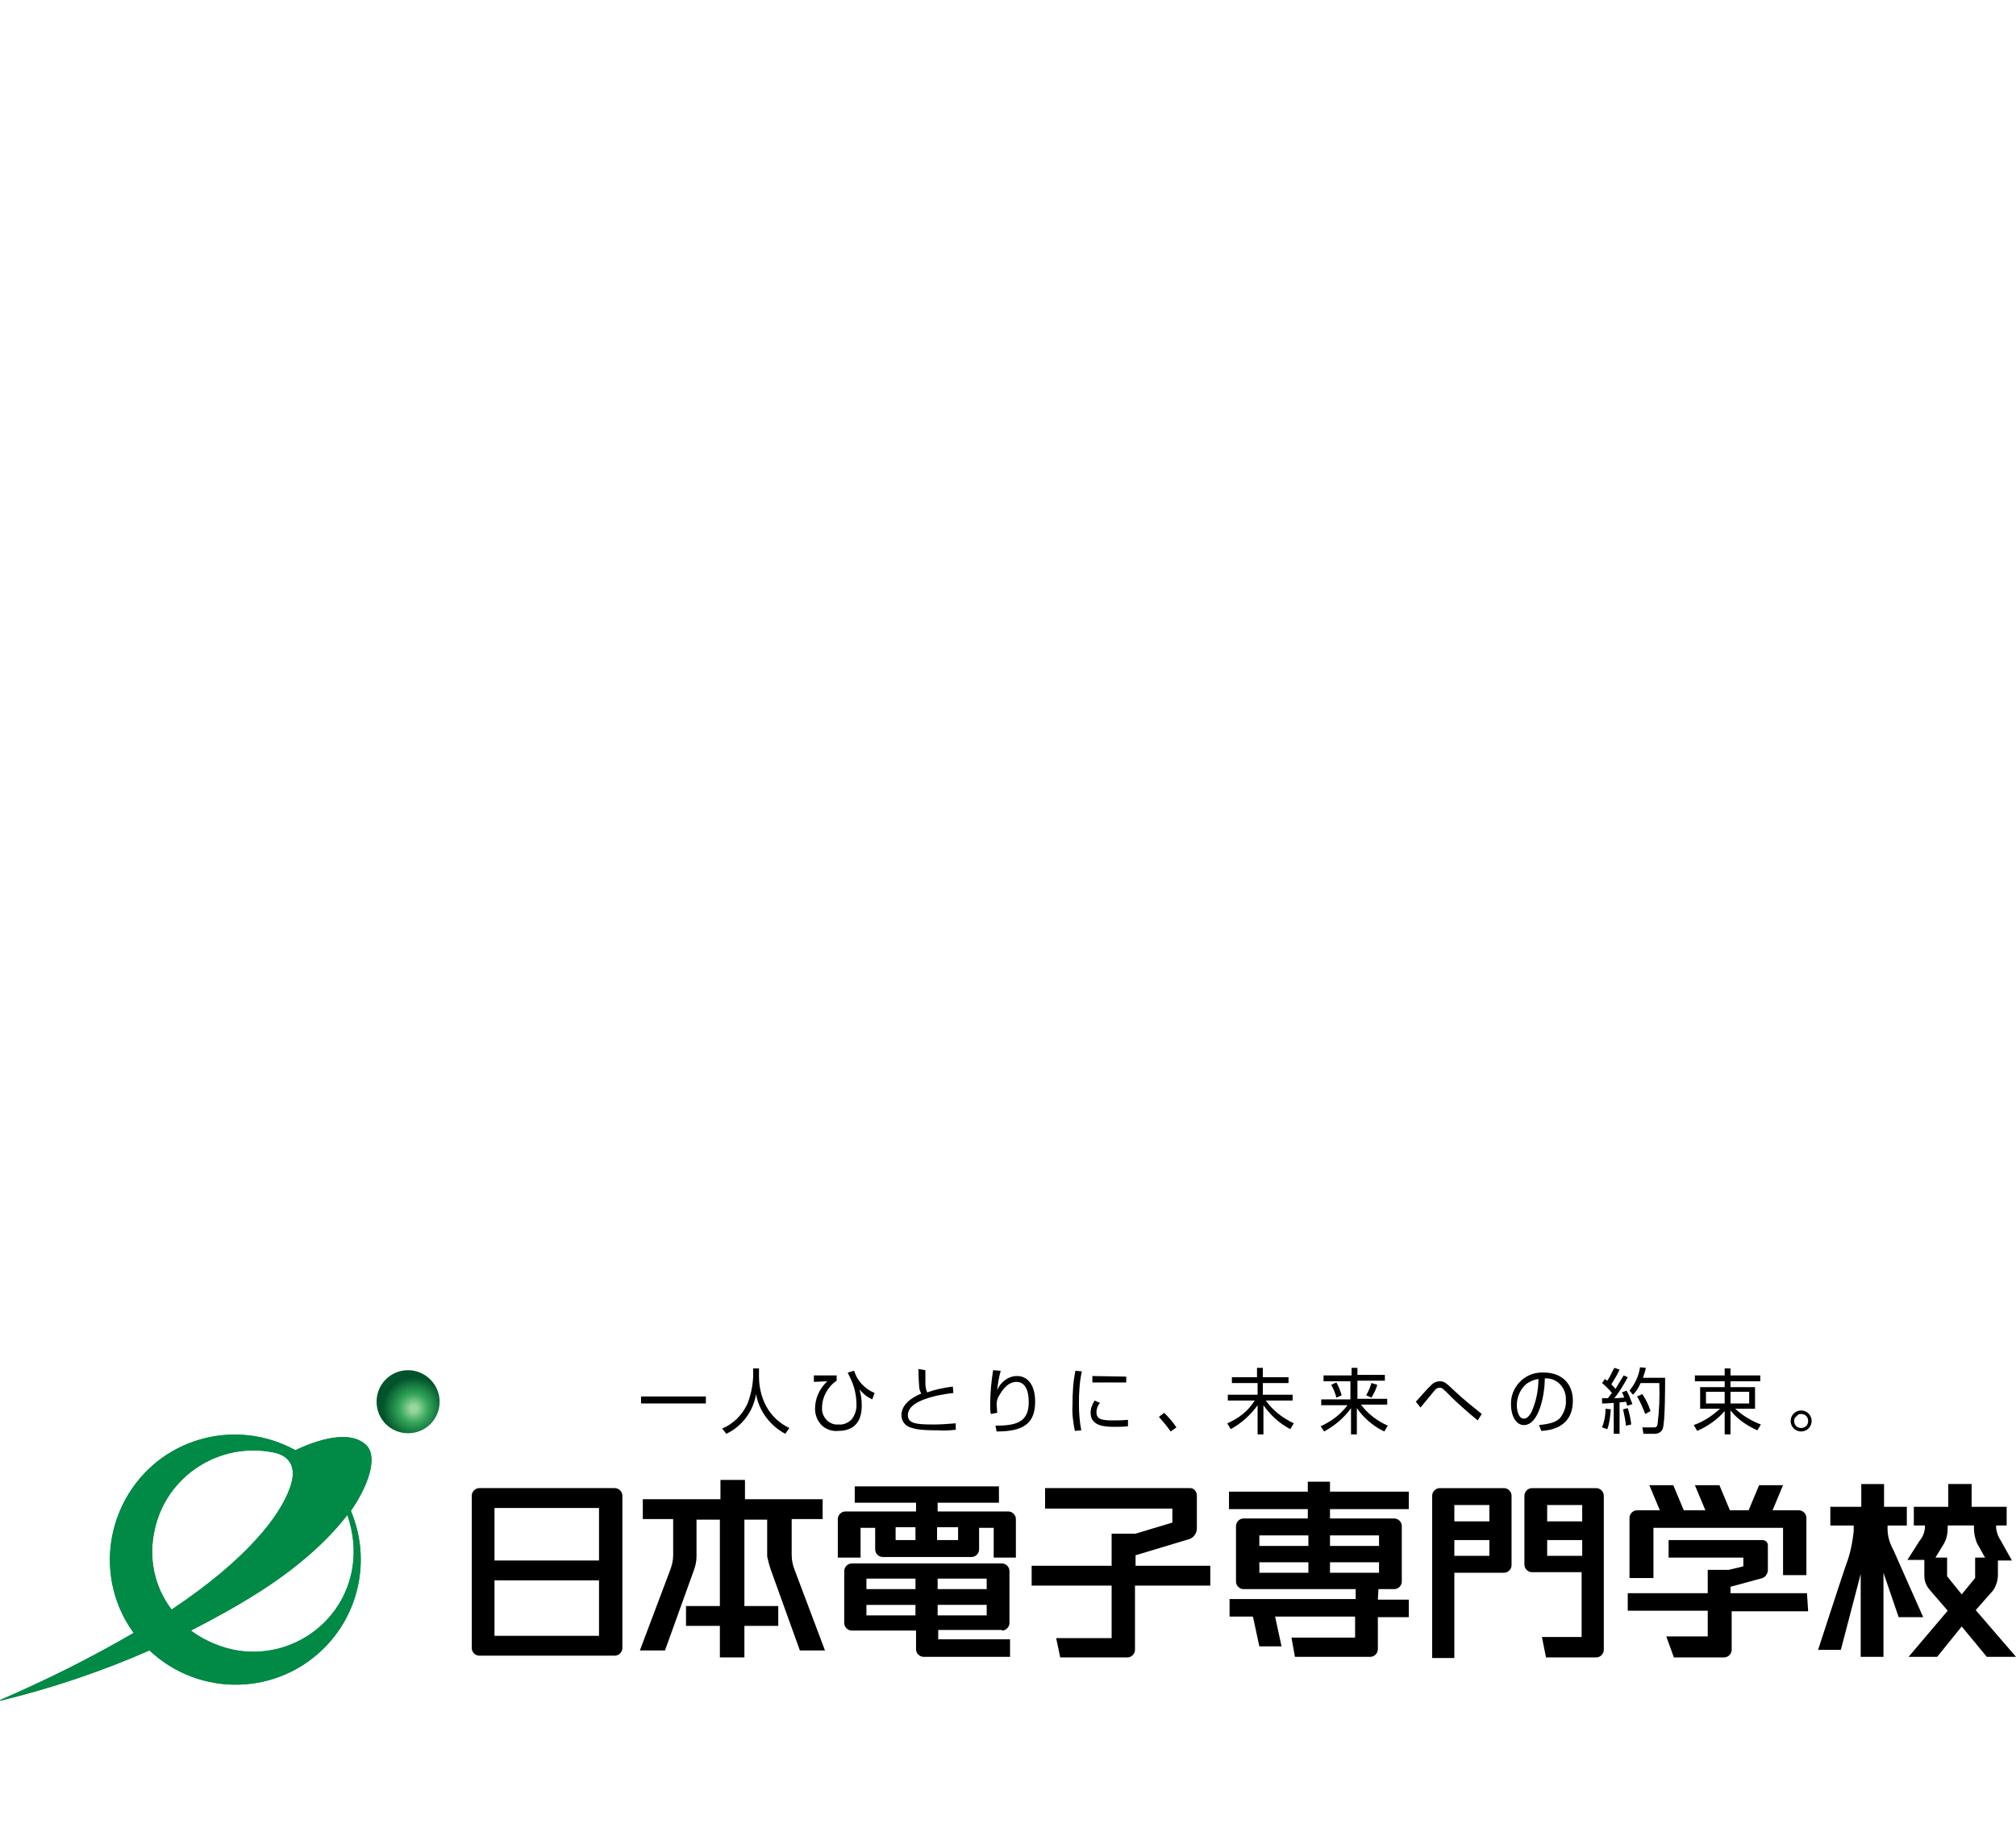<?xml version="1.0" encoding="utf-8"?>
<!-- Generator: Adobe Illustrator 25.0.0, SVG Export Plug-In . SVG Version: 6.00 Build 0)  -->
<svg version="1.1" id="圖層_1" xmlns="http://www.w3.org/2000/svg" xmlns:xlink="http://www.w3.org/1999/xlink" x="0px" y="0px"
	 viewBox="0 0 345.3 313.1" style="enable-background:new 0 0 345.3 313.1;" xml:space="preserve">
<style type="text/css">
	.st0{fill:#008A45;}
	.st1{clip-path:url(#SVGID_2_);}
	.st2{fill:url(#長方形_106_1_);}
	.st3{fill:none;}
</style>
<g id="グループ化_47" transform="translate(0 0)">
	<g id="グループ化_45" transform="translate(0 0)">
		<g id="グループ化_40">
			<path id="パス_179" d="M82.1,254.9c-0.7,0-1.3,0.6-1.3,1.3v26.1c0,0.7,0.6,1.3,1.3,1.3h23.2c0.7,0,1.3-0.6,1.3-1.3v-26.1
				c0-0.7-0.6-1.3-1.3-1.3L82.1,254.9z M102.6,280.2H84.7v-9.5h17.9L102.6,280.2z M102.6,267.3H84.7v-9h17.9L102.6,267.3z"/>
			<path id="パス_180" d="M132.1,269.1l4.9,13.6h4.3l-5.2-13.8c-0.3-0.8-0.5-1.6-0.5-2.5v-6.2h5.3v-3.4h-13.3v-3.3h-4.2v3.3h-13.3
				v3.4h5.2v6.2c0,0.9-0.2,1.7-0.5,2.5l-5.2,13.8h4.3l4.9-13.6c0.3-0.8,0.5-1.6,0.5-2.5v-6.3h4v14.8h-5.8v3.4h5.8v5.4h4.2v-5.4h5.8
				v-3.4h-5.8v-14.8h3.9v6.3C131.6,267.5,131.8,268.3,132.1,269.1L132.1,269.1z"/>
			<path id="パス_181" d="M172.7,258.9h-12.1v-1.5h10.5v-2.8h-24.7v2.8h10.5v1.5h-12.1c-0.7,0-1.3,0.6-1.3,1.3l0,0v6.6h3.9v-5.1
				h2.5v3.7c0,0.7,0.6,1.3,1.3,1.3h15.2c0.7,0,1.3-0.6,1.3-1.3v-3.7h2.5v5.1h3.8v-6.6C174,259.5,173.4,258.9,172.7,258.9
				L172.7,258.9z M153.4,261.6h3.4v2.2h-3.4V261.6z M164.1,263.8h-3.6v-2.2h3.6V263.8z"/>
			<path id="パス_182" d="M171.6,279.3c0.7,0,1.3-0.6,1.3-1.3v-8.9c0-0.7-0.6-1.3-1.3-1.3h-25.7c-0.7,0-1.3,0.6-1.3,1.3v8.9
				c0,0.7,0.6,1.3,1.3,1.3h11v3.2c0,0.7,0.6,1.3,1.3,1.3h14.8v-3h-12.3v-1.6H171.6z M160.6,270.4h8.4v1.8h-8.4V270.4z M160.6,274.9
				h8.4v1.8h-8.4V274.9z M148.4,270.4h8.4v1.8h-8.4V270.4z M148.4,276.7v-1.8h8.4v1.8H148.4z"/>
			<path id="パス_183" d="M207.4,268.2h-12.9v-1.8l9.3-2.8c0.7-0.3,1.2-1,1.2-1.8v-5.6c0-0.7-0.5-1.3-1.1-1.3c0,0-0.1,0-0.1,0H179
				v3.5h21.8v2.4l-6.3,1.9h-4.1v5.5h-13.7v3.4h13.7v9l-9.5,0l0.7,3.3h11.5c0.7,0,1.3-0.6,1.3-1.3v-11h12.9V268.2z"/>
			<path id="パス_184" d="M236.1,272.2h2.7c0.7,0,1.3-0.6,1.3-1.3v-9.5c0-0.7-0.6-1.3-1.3-1.3h-11v-1.6h13.5v-3h-13.5v-1.7H224
				v1.7h-13.5v3H224v1.6h-11c-0.7,0-1.3,0.6-1.3,1.3v9.5c0,0.7,0.6,1.3,1.3,1.3h19.2v1.7h-21.6v3h4l1.1,5.1h3.8l-1.1-5.1h13.7v3.6
				h-10.9l0.6,3.3h12.9c0.7,0,1.3-0.6,1.3-1.3V277h5.3v-3h-5.3L236.1,272.2z M224.1,269.4h-8.4v-1.8h8.4V269.4z M224.1,264.8h-8.4
				V263h8.4V264.8z M227.8,263h8.4v1.8h-8.4V263z M227.8,267.6h8.4v1.8h-8.4V267.6z"/>
			<path id="パス_185" d="M249.1,283.9v-14.5h8.5c0.7,0,1.3-0.6,1.3-1.3v-11.9c0-0.7-0.6-1.3-1.3-1.3h-11c-0.7,0-1.3,0.6-1.3,1.3
				v27.8H249.1z M255.1,266.5h-6v-2.7h6V266.5z M255.1,260.6h-6v-2.8h6V260.6z"/>
			<path id="パス_186" d="M264.8,283.9h8.6c0.7,0,1.3-0.6,1.3-1.3c0,0,0,0,0,0v-26.4c0-0.7-0.6-1.3-1.3-1.3c0,0,0,0,0,0h-11
				c-0.7,0-1.3,0.6-1.3,1.3V268c0,0.7,0.6,1.3,1.3,1.3h8.5v11.1h-6.8L264.8,283.9z M271,266.5h-6v-2.7h6V266.5z M271,260.6h-6v-2.8
				h6V260.6z"/>
			<path id="パス_187" d="M309.5,272.9h-13.1v-1.1l5.5-1.5c0.5-0.2,0.8-0.7,0.9-1.2v-4.4c0-0.5-0.4-0.9-0.9-0.9h-16.1v3h12.8v1.5
				l-2.5,0.6h-3.6v4h-13.7v3h13.7v4.4h-7.1l1.3,3.6h8.6c0.7,0,1.3-0.6,1.3-1.3v-6.6h13.1L309.5,272.9z"/>
			<path id="パス_188" d="M308.1,258.7h-4.5l1.8-4.3h-4.1l-1.8,4.3h-3.2l-1.8-4.3h-4.2l1.8,4.3h-3.7l-1.8-4.3h-4.1l1.8,4.3h-3.9
				c-0.7,0-1.3,0.6-1.3,1.3c0,0,0,0,0,0v10.3h4.1v-8.6h22.2v8.1h4V260C309.4,259.3,308.8,258.7,308.1,258.7L308.1,258.7z"/>
			<path id="パス_189" d="M329.4,277l-5.1-11.5c-0.6-1.1-1-2.3-1-3.6v-0.6h3.3v-3.2h-3.9v-3.9h-3.9v3.9h-5.3v3.2h4v1
				c-0.2,1.9-0.6,3.9-1.3,5.7c-0.5,1.4-4.8,14.6-4.8,14.6h3.9l3.4-13v14.2h3.9v-14.4l2.6,7.6H329.4z"/>
			<path id="パス_190" d="M342.7,263.9c-0.4-0.6-0.7-1.3-0.8-2.1v-0.5h1.8v-3.2h-6v-3.9h-4v3.9h-5.9v3.2h1.9v0.5
				c-0.1,0.8-0.4,1.5-0.9,2.1l-2.1,3.3h2.9v2.7c0,0.9,0.3,1.7,0.9,2.4l3.1,3.6l-6.7,7.9h4.9l4.2-5.2l4.3,5.2h5l-6.9-8l3-3.4
				c0.5-0.8,0.8-1.7,0.8-2.6l0-2.5h2.4L342.7,263.9z M333.5,270v-3.2h-2l1.4-2.3c0.5-0.8,0.7-1.8,0.7-2.7v-0.5h4.5v0.5
				c0,0.9,0.2,1.7,0.5,2.5l1.4,2.5h-1.7v3.5l-2.3,2.8L333.5,270z"/>
		</g>
		<g id="グループ化_44">
			<path id="パス_191" class="st0" d="M62.8,247.6c-2.8-2.8-8.4-1-12.2,0.8c-10.4-5.7-23.4-2-29.1,8.4c-4,7.3-3.5,16.2,1.4,22.9
				c-7.4,4.3-15,8.1-22.9,11.5l0.1,0.1c8.7-2.1,17.3-5,25.5-8.6c8.6,8.1,22.1,7.8,30.3-0.8c5.9-6.2,7.5-15.3,4.2-23.1
				C63.8,253.4,64.4,249.2,62.8,247.6 M26.5,262c2-9.2,11.1-15.1,20.4-13.2c1.5,0.3,4.5,1.5,2.7,6.2c-1.7,4.7-7.3,12.1-20.2,20.7
				C26.4,271.8,25.4,266.8,26.5,262 M60.2,269.4c-2,9.3-11.3,15.2-20.6,13.1c-2.5-0.6-4.9-1.7-6.9-3.2c4.1-2.1,8.1-4.3,12-6.8
				c7-4.5,11.7-9,14.8-13C60.6,262.7,60.9,266.1,60.2,269.4"/>
			<g id="グループ化_43">
				<g>
					<defs>
						<path id="SVGID_1_" d="M75.3,240.1c0,3-2.4,5.4-5.4,5.4c-3,0-5.4-2.4-5.4-5.4c0-3,2.4-5.4,5.4-5.4
							C72.9,234.7,75.3,237.2,75.3,240.1C75.3,240.1,75.3,240.1,75.3,240.1z"/>
					</defs>
					<clipPath id="SVGID_2_">
						<use xlink:href="#SVGID_1_"  style="overflow:visible;"/>
					</clipPath>
					<g id="グループ化_42" class="st1">
						<g id="グループ化_41">
							
								<radialGradient id="長方形_106_1_" cx="-461.332" cy="583.969" r="0.5" gradientTransform="matrix(10.814 0 0 10.811 5059.723 -6072.06)" gradientUnits="userSpaceOnUse">
								<stop  offset="0" style="stop-color:#99D69D"/>
								<stop  offset="0.107" style="stop-color:#99D69D"/>
								<stop  offset="0.461" style="stop-color:#33A55A"/>
								<stop  offset="0.994" style="stop-color:#00532A"/>
								<stop  offset="1" style="stop-color:#00532A"/>
							</radialGradient>
							<rect id="長方形_106" x="64.5" y="234.7" class="st2" width="10.8" height="10.8"/>
							<path id="パス_192" class="st3" d="M64.5,240.1c0,3,2.4,5.4,5.4,5.4c3,0,5.4-2.4,5.4-5.4s-2.4-5.4-5.4-5.4
								c-1.4,0-2.8,0.6-3.8,1.6C65.1,237.3,64.5,238.7,64.5,240.1"/>
						</g>
					</g>
				</g>
				<path id="パス_194" class="st0" d="M62.8,247.6c-2.8-2.8-8.4-1-12.2,0.8c-10.4-5.7-23.4-2-29.1,8.4c-4,7.3-3.5,16.2,1.4,22.9
					c-7.4,4.3-15,8.1-22.9,11.5l0.1,0.1c8.7-2.1,17.3-5,25.5-8.6c8.6,8.1,22.1,7.8,30.3-0.8c5.9-6.2,7.5-15.3,4.2-23.1
					C63.8,253.4,64.4,249.2,62.8,247.6z M26.5,262c2-9.2,11.1-15.1,20.4-13.2c1.5,0.3,4.5,1.5,2.7,6.2c-1.7,4.7-7.3,12.1-20.2,20.7
					C26.4,271.8,25.4,266.8,26.5,262z M60.2,269.4c-2,9.3-11.2,15.2-20.6,13.1c-2.5-0.6-4.9-1.7-6.9-3.2c4.1-2.1,8.1-4.3,12-6.8
					c7-4.5,11.7-9,14.8-13C60.6,262.7,60.9,266.1,60.2,269.4L60.2,269.4z"/>
			</g>
		</g>
	</g>
	<g id="グループ化_46" transform="translate(0 0)">
		<path id="パス_195" d="M120.9,239.2v1.2h-11.1v-1.2H120.9z"/>
		<path id="パス_196" d="M130,234.3v1.5c0,1.7,0.4,3.5,1.2,5c0.9,1.7,2.3,3,4,3.8l-0.7,1c-2.6-1.4-4.5-3.9-5-6.8
			c-0.5,3-2.4,5.5-5.1,6.8l-0.7-0.9c1.9-0.8,3.4-2.3,4.3-4.2c0.6-1.5,0.9-3,1-4.6v-1.5H130z"/>
		<path id="パス_197" d="M143.3,235.5v1c-1.5,1-2.5,2.8-2.5,4.6c-0.1,1.4,0.9,2.7,2.3,2.9c0.2,0,0.3,0,0.5,0
			c0.9,0.1,1.7-0.3,2.3-0.9c0.5-0.7,0.8-1.5,0.8-2.4c0-1.5-0.3-3-0.9-4.3c-0.2-0.5-0.6-1.2-0.6-1.3l1.1-0.3c0.5,1.7,1.8,3.1,3.5,3.8
			l-0.4,1.1c-0.9-0.4-1.6-1-2.2-1.7c0.3,0.9,0.4,1.8,0.4,2.8c0,3.7-2.4,4.3-4,4.3c-1,0.1-2-0.2-2.8-0.9c-0.8-0.8-1.2-1.8-1.2-2.9
			c0-1.8,0.8-3.5,2.1-4.7l-2.3,0.1v-1.1H143.3z"/>
		<path id="パス_198" d="M158.5,234.7c0,0.9,0,1.5,0,2.3c0,0.5,0.1,1,0.3,1.5c1.4-0.5,2.9-0.8,4.4-1l0.1,1.1
			c-1.7,0.2-3.4,0.5-5,1.1c-0.8,0.3-2.8,1.1-2.8,2.7c0,1.5,1.6,1.6,4.5,1.6c1.2,0,2.5-0.1,3.7-0.2l0,1.1c-1,0.1-2,0.2-2.9,0.1
			c-3.2,0-4-0.2-4.9-0.5c-0.9-0.3-1.5-1.1-1.5-2.1c0-1.8,1.7-3,3.4-3.7c-0.4-0.7-0.4-0.9-0.5-4.2L158.5,234.7z"/>
		<path id="パス_199" d="M171.4,234.8c-0.3,1.1-0.5,2.2-0.6,3.3c0.6-1.4,1.9-2.4,3.4-2.4c1.8,0,3.1,1.5,3.1,4.4
			c0,3.8-2.1,5.1-6.6,5.1l-0.2-1c3.4,0,5.7-0.5,5.7-4c0-0.6,0-3.5-2.1-3.5c-1.7,0-2.7,1.9-3,2.4c-0.3,0.5-0.4,1-0.4,1.5
			c0,0.1,0.1,1.3,0.1,1.4l-1.1,0.2c-0.1-0.5-0.1-1.1-0.1-1.6c0-2,0.2-4,0.5-5.9L171.4,234.8z"/>
		<path id="パス_200" d="M185.3,234.9c-0.4,1.8-0.5,3.6-0.5,5.5c0,1.5,0.1,3.1,0.4,4.6l-1.1,0.1c-0.3-1.5-0.5-3-0.4-4.5
			c0-2,0.1-3.9,0.5-5.8L185.3,234.9z M188.4,240.3c-0.4,0.5-0.6,1-0.6,1.6c0,1.1,0.7,1.4,2.7,1.4c0.9,0,1.8,0,2.7-0.1v1.1
			c-0.7,0.1-1.5,0.1-2.2,0.1c-1.5,0-4.2,0-4.2-2.4c0-0.8,0.3-1.5,0.7-2.1L188.4,240.3z M192.9,235.8v1h-5.8v-1.1L192.9,235.8z"/>
		<path id="パス_201" d="M200.5,245.2c-0.6-0.9-1.3-1.7-2-2.5l0.9-0.7c0.8,0.8,1.5,1.6,2.1,2.5L200.5,245.2z"/>
		<path id="パス_202" d="M215.3,235.9v-1.6h1v1.6h4.4v1h-4.4v2h5.1v1h-4.6c1.2,1.7,2.9,3,4.8,3.9l-0.6,1c-1.9-1-3.4-2.4-4.6-4.1v5
			h-1v-5c-1.2,1.7-2.8,3.1-4.6,4.1l-0.6-1c1.9-0.8,3.6-2.1,4.7-3.9h-4.6v-1h5.1v-2H211v-1H215.3z"/>
		<path id="パス_203" d="M231.5,235.5v-1.2h1v1.2h4.7v1h-4.7v3.1h5.1v1h-4.5c1.2,1.6,2.8,2.8,4.6,3.6l-0.6,1
			c-1.9-0.9-3.5-2.3-4.7-4v4.5h-1v-4.5c-1.2,1.7-2.8,3-4.6,4l-0.6-0.9c1.8-0.8,3.4-2,4.6-3.6h-4.5v-1h5v-3.1h-4.6v-1H231.5z
			 M228.9,239.4c-0.2-0.8-0.5-1.5-0.9-2.2l0.9-0.4c0.4,0.7,0.7,1.5,0.9,2.2L228.9,239.4z M234,239c0.4-0.7,0.7-1.4,0.9-2.1l1,0.3
			c-0.2,0.8-0.6,1.5-1,2.2L234,239z"/>
		<path id="パス_204" d="M253.1,243.3c-2.1-1.7-3.9-3.4-4.3-3.8c-1.7-1.7-1.8-1.8-2.2-1.8c-0.4,0-0.7,0.2-0.9,0.5
			c-0.2,0.2-0.4,0.5-2.4,2.9l-0.8-1c0.4-0.4,2.1-2.4,2.5-2.7c0.4-0.5,1-0.8,1.6-0.8c0.8,0,1,0.2,2.8,1.9c1.4,1.3,2.9,2.5,4.4,3.7
			L253.1,243.3z"/>
		<path id="パス_205" d="M263.6,244.1c1.9-0.2,2.9-0.5,3.6-1.2c0.7-0.9,1.1-2,1-3.1c0.1-1.9-1.3-3.6-3.2-3.7c-0.1,0-0.3,0-0.4,0
			c0,2.5-0.9,8-3.6,8c-1.4,0-2.2-1.7-2.2-3.5c-0.1-2.9,2.2-5.4,5.1-5.5c0.2,0,0.4,0,0.5,0c3.3,0,5,2.1,5,4.8c0,4.6-3.8,5.1-5.4,5.2
			L263.6,244.1z M261.5,237c-1.1,0.9-1.7,2.3-1.7,3.7c0,0.9,0.3,2.3,1.2,2.3c0.6,0,1-0.6,1.3-1.1c0.8-1.8,1.2-3.7,1.2-5.7
			C262.8,236.3,262.1,236.6,261.5,237L261.5,237z"/>
		<path id="パス_206" d="M278.8,235.9c-0.7,1.3-1.4,2.5-2.3,3.6c0.9,0,1.3-0.1,1.7-0.1c-0.1-0.3-0.2-0.6-0.4-0.9l0.8-0.3
			c0.4,0.7,0.7,1.5,1,2.3l-0.9,0.3c0-0.2-0.1-0.3-0.2-0.7c-0.7,0.1-0.9,0.1-1.1,0.1v5.4h-1v-5.3c-1.2,0.1-1.5,0.1-2,0.1l0-0.9
			c0.3,0,0.4,0,1,0c0.4-0.5,0.5-0.7,0.7-0.9c-0.5-0.6-1.1-1.2-1.7-1.7l0.5-0.7c0.1,0.1,0.2,0.2,0.4,0.3c0.5-0.7,0.8-1.5,1.2-2.2
			l0.9,0.3c-0.4,0.9-0.9,1.7-1.4,2.5c0,0.1,0.4,0.4,0.7,0.8c0.5-0.8,0.9-1.5,1.4-2.3L278.8,235.9z M274.4,244.5
			c0.4-1,0.6-2.1,0.6-3.2l0.9,0.1c-0.1,1.2-0.2,2.3-0.6,3.4L274.4,244.5z M278.5,244.2c-0.1-0.9-0.3-1.9-0.5-2.8l0.8-0.2
			c0.3,0.9,0.5,1.9,0.6,2.8L278.5,244.2z M279.1,238.2c0.9-1.1,1.6-2.5,1.8-4l1,0.1c-0.1,0.6-0.3,1.1-0.5,1.7h3.8
			c0,1.6,0,7.6-0.4,8.7c-0.2,0.6-0.8,0.9-1.4,0.9h-1.9l-0.2-1.1l1.9,0c0.3,0,0.6,0,0.7-0.5c0.3-2.4,0.4-4.7,0.3-7.1H281
			c-0.3,0.7-0.7,1.4-1.3,2L279.1,238.2z M281.8,242.2c-0.4-1-0.8-2-1.4-3l0.9-0.4c0.6,0.9,1.1,1.9,1.4,2.9L281.8,242.2z"/>
		<path id="パス_207" d="M301,245c-1.8-0.8-3.4-1.9-4.6-3.4v4.1h-1v-4c-1.3,1.5-2.9,2.6-4.7,3.4l-0.6-1c1.7-0.6,3.2-1.6,4.5-2.8
			h-3.4v-3.7h4.2v-1h-5.1v-1h5.1v-1.2h1v1.2h5.1v1h-5.1v1h4.2v3.7h-3.4c1.3,1.2,2.8,2.1,4.4,2.7L301,245z M295.4,238.4h-3.2v2h3.2
			V238.4z M299.6,238.4h-3.2v2h3.2V238.4z"/>
		<path id="パス_208" d="M310.3,243.4c0,1-0.8,1.8-1.8,1.8c-1,0-1.8-0.8-1.8-1.8c0-1,0.8-1.8,1.8-1.8
			C309.5,241.6,310.3,242.4,310.3,243.4z M307.3,243.4c0,0.7,0.5,1.2,1.2,1.2s1.2-0.5,1.2-1.2s-0.5-1.2-1.2-1.2
			c-0.3,0-0.6,0.1-0.8,0.4C307.4,242.8,307.3,243.1,307.3,243.4z"/>
	</g>
</g>
</svg>
